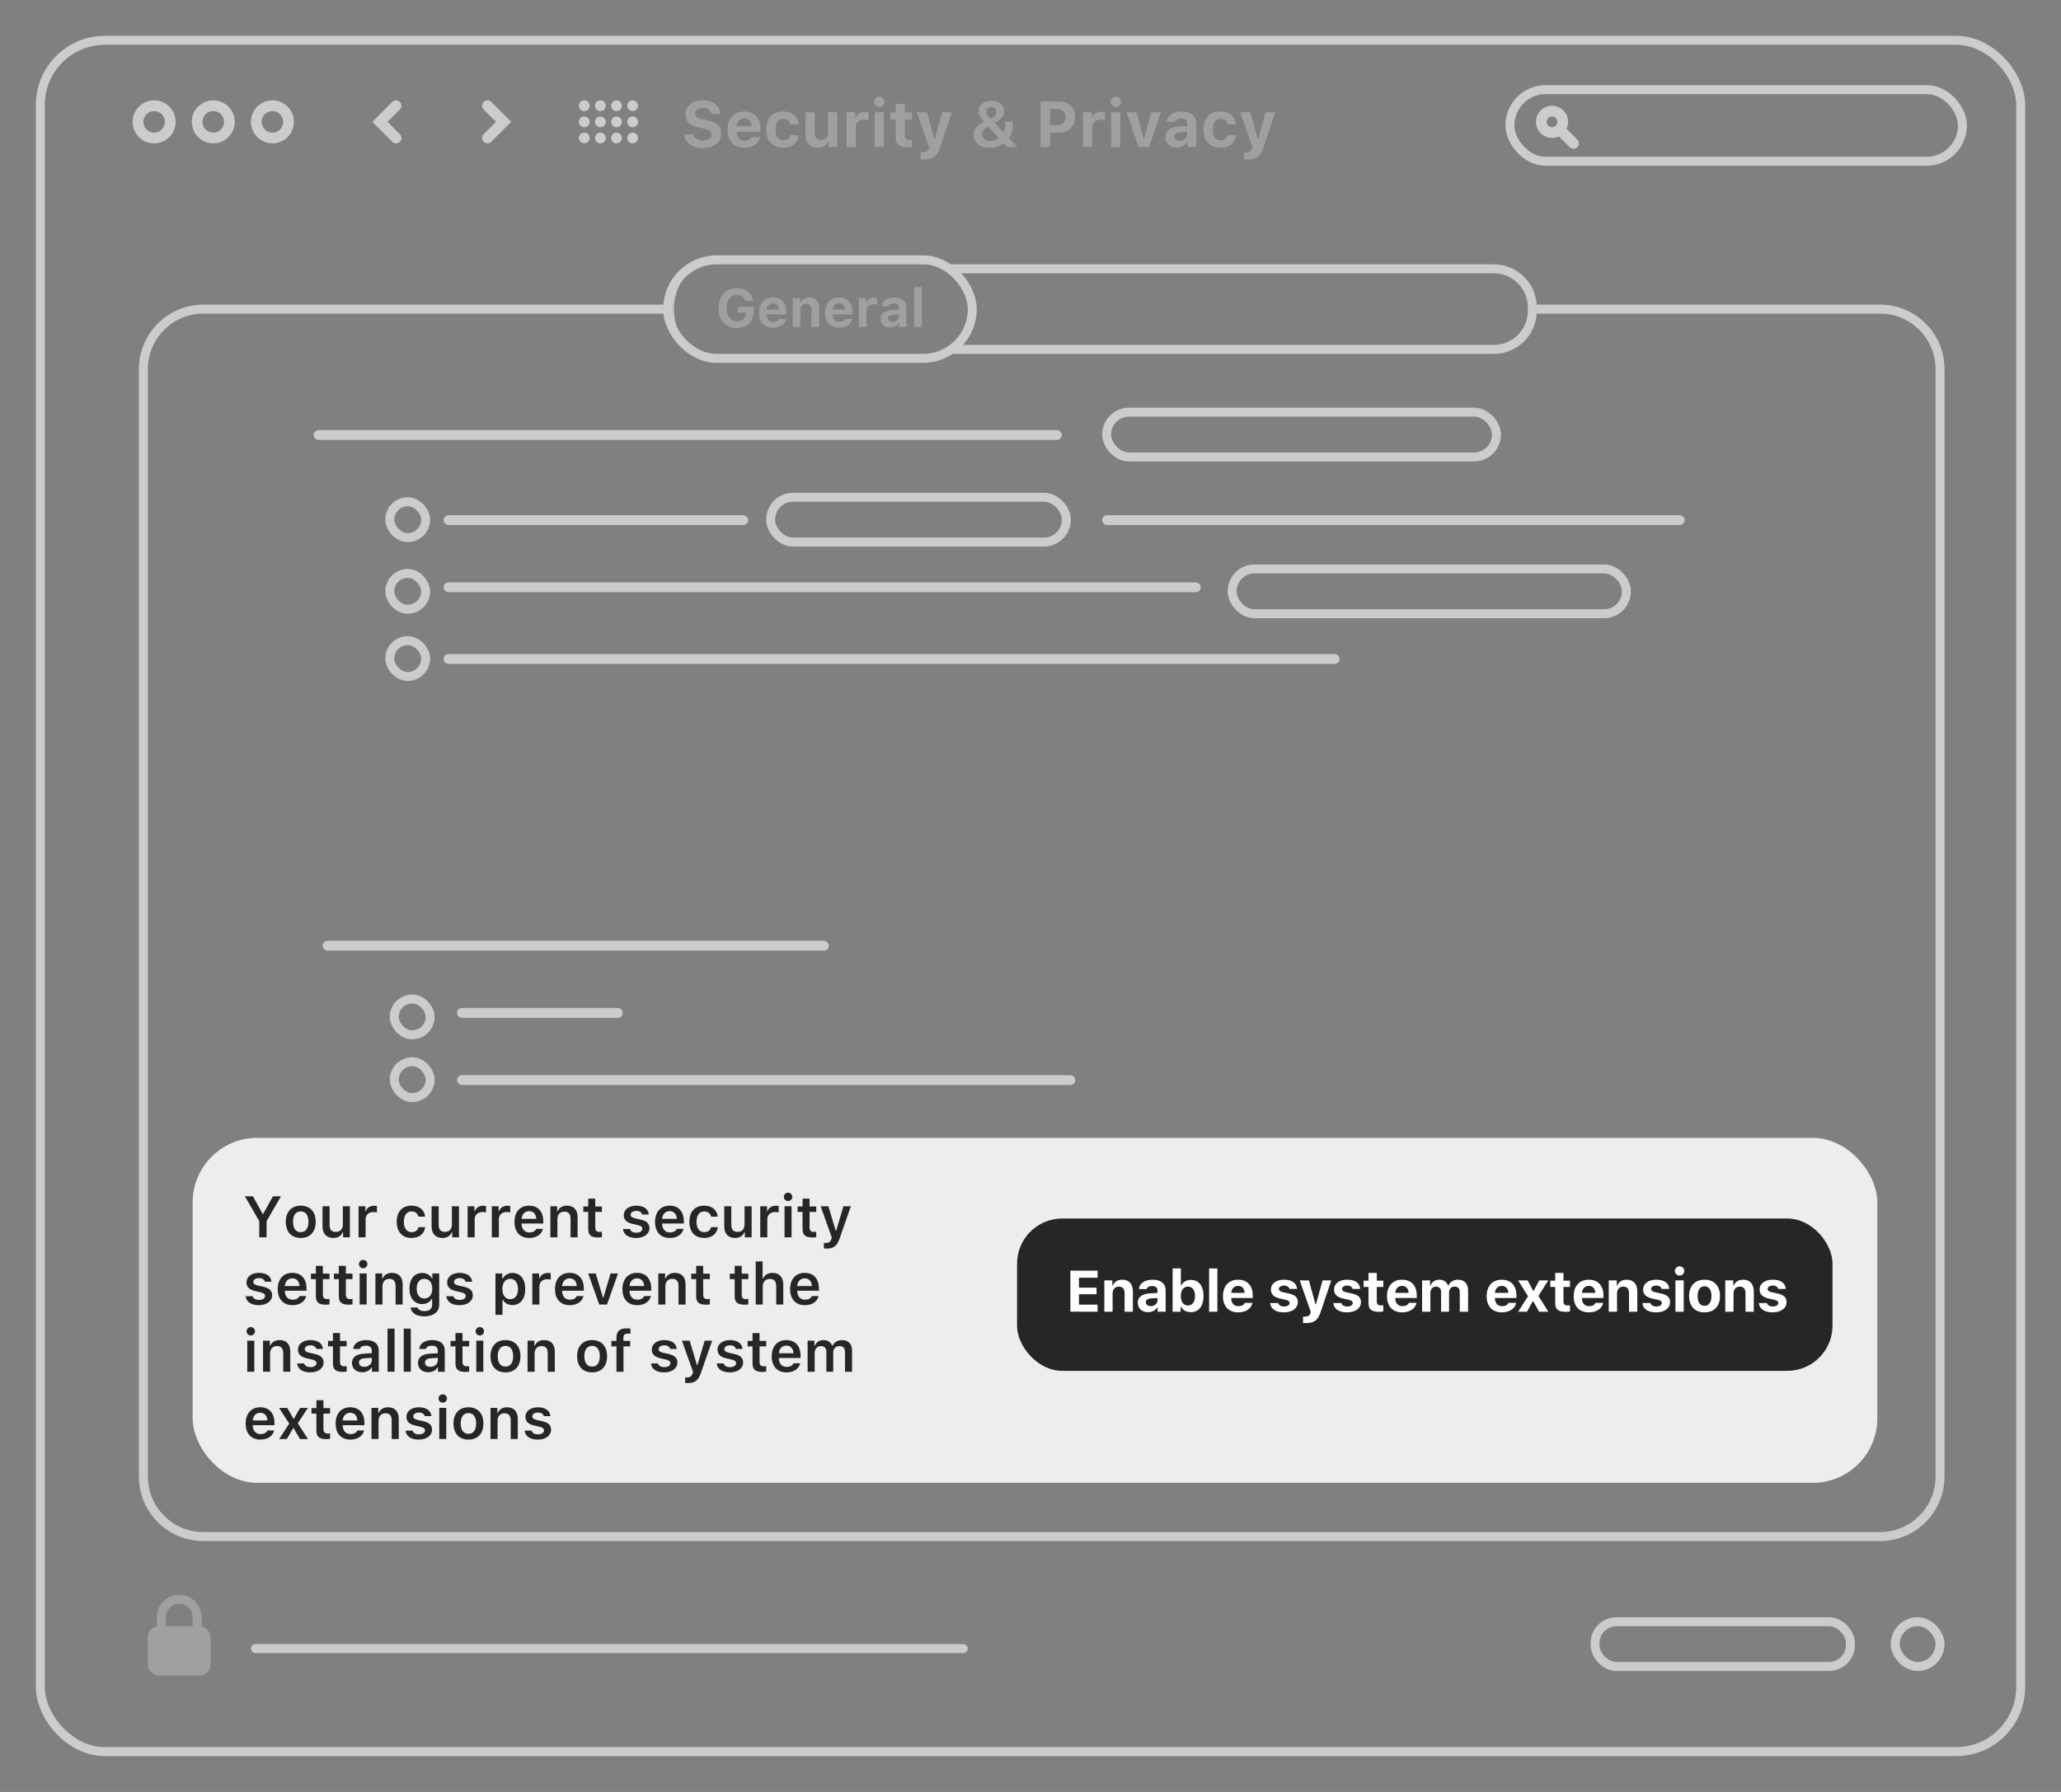 <svg height="400" viewBox="0 0 460 400" width="460" xmlns="http://www.w3.org/2000/svg"><rect x="0" y="0" width="460" height="400" fill="#808080" stroke="none"/><g fill="none" fill-rule="evenodd"><rect height="382" rx="14.4" stroke="#ccc" stroke-width="2" width="442" x="9" y="9"/><g transform="translate(30.8 57)"><path d="m388.8 11c7.953 0 14.4 6.447 14.4 14.4v247.2c0 7.953-6.447 14.4-14.4 14.4h-374.2c-7.953 0-14.4-6.447-14.4-14.4v-247.2c0-7.953 6.447-14.4 14.4-14.4h104.4v2h-104.4c-6.746 0-12.234 5.387-12.4 12.094v247.506c0 6.746 5.387 12.234 12.094 12.396l.306.004h374.2c6.746 0 12.234-5.387 12.4-12.094v-247.506c0-6.746-5.387-12.234-12.094-12.396l-.306-.004h-77.8v-2z" fill="#ccc" fill-rule="nonzero"/><g transform="translate(116.6)"><path d="m186 2c5.302 0 9.6 4.298 9.6 9.6v.8c0 5.302-4.298 9.6-9.6 9.6l-122.364-0c.852-.567 1.628-1.24 2.309-2l120.055 0c4.115 0 7.466-3.271 7.596-7.354l.004-.246v-.8c0-4.115-3.271-7.466-7.354-7.596l-.246-.004-120.056-.001c-.681-.76-1.457-1.433-2.31-2zm-180.677 2.903c-1.46 1.988-2.323 4.442-2.323 7.097 0 2.655.863 5.109 2.323 7.097-1.685-1.729-2.723-4.092-2.723-6.697v-.8c0-2.56 1.002-4.885 2.634-6.606z" fill="#ccc" fill-rule="nonzero"/><rect height="22" rx="11" stroke="#ccc" stroke-width="2" width="68" x="1.6" y="1"/><path d="m17.05 16.217c2.309 0 3.75-1.406 3.75-3.65v-1.072h-3.551v1.289h1.834l-.006.158c-.035 1.055-.838 1.764-1.998 1.764-1.395 0-2.273-1.119-2.273-2.959 0-1.805.838-2.912 2.203-2.912.984 0 1.693.504 1.957 1.389h1.758c-.246-1.752-1.717-2.895-3.715-2.895-2.461 0-4.014 1.717-4.014 4.436 0 2.76 1.541 4.453 4.055 4.453zm8.086-.082c1.582 0 2.701-.756 2.953-1.957h-1.588c-.182.439-.645.686-1.318.686-.891 0-1.453-.615-1.477-1.6v-.088h4.436v-.51c0-2.039-1.125-3.258-3.029-3.258-1.922 0-3.105 1.301-3.105 3.398 0 2.086 1.16 3.328 3.129 3.328zm1.33-4.02h-2.754c.059-.867.615-1.436 1.406-1.436.797 0 1.313.551 1.348 1.436zm4.775 3.885v-3.732c0-.873.486-1.436 1.277-1.436.809 0 1.189.475 1.189 1.383v3.785h1.705v-4.172c0-1.541-.773-2.42-2.209-2.42-.955 0-1.611.451-1.91 1.178h-.105v-1.037h-1.652v6.451zm8.637.135c1.582 0 2.701-.756 2.953-1.957h-1.588c-.182.439-.645.686-1.318.686-.891 0-1.453-.615-1.477-1.6v-.088h4.436v-.51c0-2.039-1.125-3.258-3.029-3.258-1.922 0-3.105 1.301-3.105 3.398 0 2.086 1.16 3.328 3.129 3.328zm1.33-4.02h-2.754c.059-.867.615-1.436 1.406-1.436.797 0 1.313.551 1.348 1.436zm4.775 3.885v-3.609c0-.908.639-1.465 1.57-1.465.275 0 .674.047.809.094v-1.5c-.146-.047-.434-.076-.668-.076-.82 0-1.488.486-1.658 1.131h-.105v-1.025h-1.652v6.451zm5.285.1c.838 0 1.541-.357 1.875-.955h.105v.855h1.652v-4.406c0-1.377-.967-2.186-2.678-2.186-1.623 0-2.719.744-2.83 1.928h1.57c.141-.404.551-.621 1.166-.621.703 0 1.09.322 1.09.879v.533l-1.564.094c-1.605.094-2.502.773-2.502 1.939 0 1.178.873 1.939 2.115 1.939zm.562-1.248c-.592 0-1.008-.299-1.008-.797 0-.475.357-.75 1.09-.797l1.307-.088v.48c0 .68-.598 1.201-1.389 1.201zm6.51 1.148v-8.918h-1.705v8.918z" fill="#a0a0a0" fill-rule="nonzero"/></g><g stroke="#ccc"><g fill="#a0a0a0" stroke-width="1.2"><rect height="1" rx=".5" width="165.8" x="39.8" y="39.6"/><rect height="1" rx=".5" width="66.8" x="68.8" y="58.6"/><rect height="1" rx=".5" width="167.8" x="68.8" y="73.6"/><rect height="1" rx=".5" width="198.8" x="68.8" y="89.6"/><rect height="1" rx=".5" width="111.8" x="41.8" y="153.6"/><rect height="1" rx=".5" width="35.8" x="71.8" y="168.6"/><rect height="1" rx=".5" width="136.8" x="71.8" y="183.6"/><rect height="1" rx=".5" width="128.8" x="215.8" y="58.6"/></g><g stroke-width="2"><rect height="8" rx="4" width="8" x="56.2" y="55"/><rect height="8" rx="4" width="8" x="56.2" y="71"/><rect height="8" rx="4" width="8" x="56.2" y="86"/><rect height="8" rx="4" width="8" x="57.2" y="166"/><rect height="8" rx="4" width="8" x="57.2" y="180"/><rect height="10" rx="5" width="87" x="216.2" y="35"/><rect height="10" rx="5" width="66" x="141.2" y="54"/><rect height="10" rx="5" width="88" x="244.2" y="70"/></g></g></g><g transform="translate(30.8 18.8)"><path d="m126.038 14.26c2.545 0 4.113-1.252 4.113-3.277 0-1.568-.879-2.447-2.918-2.883l-1.223-.26c-1.188-.26-1.673-.633-1.673-1.273 0-.795.703-1.308 1.765-1.308 1.027 0 1.772.541 1.87 1.371h1.997c-.063-1.793-1.645-3.038-3.881-3.038-2.341 0-3.881 1.252-3.881 3.143 0 1.54.907 2.489 2.756 2.883l1.322.288c1.245.274 1.751.661 1.751 1.329 0 .788-.78 1.343-1.884 1.343-1.195 0-2.025-.541-2.123-1.385h-2.053c.077 1.877 1.645 3.066 4.064 3.066zm9.288-.098c1.898 0 3.241-.907 3.544-2.348h-1.905c-.218.527-.773.823-1.582.823-1.069 0-1.744-.738-1.772-1.92v-.105h5.323v-.612c0-2.447-1.35-3.909-3.635-3.909-2.306 0-3.727 1.561-3.727 4.078 0 2.503 1.392 3.994 3.755 3.994zm1.596-4.823h-3.305c.07-1.041.738-1.723 1.688-1.723.956 0 1.575.661 1.617 1.723zm7.095 4.823c2.018 0 3.284-1.111 3.452-2.813h-1.913c-.155.773-.703 1.188-1.54 1.188-1.097 0-1.723-.865-1.723-2.426 0-1.54.619-2.391 1.723-2.391.872 0 1.399.492 1.54 1.238h1.913c-.169-1.73-1.399-2.869-3.452-2.869-2.426 0-3.79 1.47-3.79 4.022 0 2.58 1.371 4.05 3.79 4.05zm7.692 0c1.174 0 1.898-.506 2.264-1.406h.127v1.245h1.983v-7.741h-2.046v4.472c0 1.062-.548 1.716-1.568 1.716-.942 0-1.427-.555-1.427-1.652v-4.535h-2.046v5.041c0 1.8 1.041 2.862 2.714 2.862zm8.473-.162v-4.331c0-1.09.766-1.758 1.884-1.758.33 0 .809.056.97.113v-1.8c-.176-.056-.52-.091-.802-.091-.984 0-1.786.584-1.99 1.357h-.127v-1.23h-1.983v7.741zm5.259-8.93c.633 0 1.153-.506 1.153-1.139 0-.64-.52-1.146-1.153-1.146-.633 0-1.16.506-1.16 1.146 0 .633.527 1.139 1.16 1.139zm1.02 8.93v-7.741h-2.046v7.741zm5.28.028c.394 0 .773-.042 1.027-.091v-1.512c-.197.021-.338.035-.605.035-.696 0-1.005-.323-1.005-1.02v-3.558h1.61v-1.554h-1.61v-1.92h-2.046v1.92h-1.209v1.554h1.209v4.029c0 1.505.745 2.116 2.63 2.116zm3.691 2.784c1.934 0 2.883-.689 3.544-2.665l2.672-7.889h-2.166l-1.631 5.906h-.127l-1.631-5.906h-2.257l2.721 7.784-.07.295c-.169.626-.605.879-1.371.879-.084 0-.394-.007-.464-.021v1.596c.084.014.703.021.78.021zm14.625-2.623c1.245 0 2.405-.38 3.157-1.027l.78.837h2.299l-1.884-1.976c.548-.752.865-1.828.865-3.08v-.591h-1.723v.471c0 .879-.12 1.484-.359 1.927l-1.948-2.088c1.42-.766 2.067-1.603 2.067-2.651 0-1.371-1.174-2.327-2.834-2.327-1.666 0-2.89 1.005-2.89 2.37 0 .738.33 1.371 1.259 2.327-.056.028-.408.225-.45.246-1.308.71-1.891 1.547-1.891 2.714 0 1.73 1.392 2.848 3.551 2.848zm.239-6.49c-.696-.668-.942-1.069-.942-1.54 0-.647.471-1.104 1.132-1.104.661 0 1.118.45 1.118 1.104 0 .605-.38 1.062-1.308 1.54zm-.028 4.999c-1.097 0-1.842-.612-1.842-1.526 0-.633.352-1.146 1.09-1.561.077-.042.218-.113.295-.141l2.327 2.517c-.401.436-1.132.71-1.87.71zm13.275 1.301v-3.199h2.004c2.138 0 3.621-1.392 3.621-3.459 0-2.095-1.427-3.488-3.516-3.488h-4.233v10.146zm1.54-4.866h-1.54v-3.593h1.547c1.223 0 1.92.626 1.92 1.807 0 1.153-.71 1.786-1.927 1.786zm7.882 4.866v-4.331c0-1.09.766-1.758 1.884-1.758.33 0 .809.056.97.113v-1.8c-.176-.056-.52-.091-.802-.091-.984 0-1.786.584-1.99 1.357h-.127v-1.23h-1.983v7.741zm5.259-8.93c.633 0 1.153-.506 1.153-1.139 0-.64-.52-1.146-1.153-1.146-.633 0-1.16.506-1.16 1.146 0 .633.527 1.139 1.16 1.139zm1.02 8.93v-7.741h-2.046v7.741zm6.398 0 2.679-7.741h-2.159l-1.589 5.822h-.127l-1.603-5.822h-2.201l2.693 7.741zm6.188.12c1.005 0 1.849-.429 2.25-1.146h.127v1.027h1.983v-5.288c0-1.652-1.16-2.623-3.213-2.623-1.948 0-3.263.893-3.396 2.313h1.884c.169-.485.661-.745 1.399-.745.844 0 1.308.387 1.308 1.055v.64l-1.877.113c-1.927.113-3.002.928-3.002 2.327 0 1.413 1.048 2.327 2.538 2.327zm.675-1.498c-.71 0-1.209-.359-1.209-.956 0-.57.429-.9 1.308-.956l1.568-.105v.577c0 .816-.717 1.441-1.666 1.441zm9.105 1.54c2.018 0 3.284-1.111 3.452-2.813h-1.913c-.155.773-.703 1.188-1.54 1.188-1.097 0-1.723-.865-1.723-2.426 0-1.54.619-2.391 1.723-2.391.872 0 1.399.492 1.54 1.238h1.913c-.169-1.73-1.399-2.869-3.452-2.869-2.426 0-3.79 1.47-3.79 4.022 0 2.58 1.371 4.05 3.79 4.05zm6.012 2.651c1.934 0 2.883-.689 3.544-2.665l2.672-7.889h-2.166l-1.631 5.906h-.127l-1.631-5.906h-2.257l2.721 7.784-.07.295c-.169.626-.605.879-1.371.879-.084 0-.394-.007-.464-.021v1.596c.084.014.703.021.78.021z" fill="#a0a0a0" fill-rule="nonzero"/><g stroke="#ccc"><g stroke-width="2.4"><circle cx="3.6" cy="8.4" r="3.6"/><circle cx="16.8" cy="8.4" r="3.6"/><circle cx="30" cy="8.4" r="3.6"/></g><rect height="16" rx="8" stroke-width="2" width="101" x="306.2" y="1.2"/><g stroke-width="2.4"><path d="m317.4 10.2 3 3" stroke-linecap="round"/><circle cx="315.6" cy="8.4" r="2.4"/></g></g><path d="m106.8 3.6c.663 0 1.2.537 1.2 1.2s-.537 1.2-1.2 1.2c-.663 0-1.2-.537-1.2-1.2s.537-1.2 1.2-1.2zm0 3.6c.663 0 1.2.537 1.2 1.2 0 .663-.537 1.2-1.2 1.2-.663 0-1.2-.537-1.2-1.2 0-.663.537-1.2 1.2-1.2zm0 3.6c.663 0 1.2.537 1.2 1.2s-.537 1.2-1.2 1.2c-.663 0-1.2-.537-1.2-1.2s.537-1.2 1.2-1.2zm-7.2 0c.663 0 1.2.537 1.2 1.2s-.537 1.2-1.2 1.2c-.663 0-1.2-.537-1.2-1.2s.537-1.2 1.2-1.2zm3.6 0c.663 0 1.2.537 1.2 1.2s-.537 1.2-1.2 1.2-1.2-.537-1.2-1.2.537-1.2 1.2-1.2zm7.2 0c.663 0 1.2.537 1.2 1.2s-.537 1.2-1.2 1.2c-.663 0-1.2-.537-1.2-1.2s.537-1.2 1.2-1.2zm-10.8-3.6c.663 0 1.2.537 1.2 1.2 0 .663-.537 1.2-1.2 1.2-.663 0-1.2-.537-1.2-1.2 0-.663.537-1.2 1.2-1.2zm3.6 0c.663 0 1.2.537 1.2 1.2 0 .663-.537 1.2-1.2 1.2s-1.2-.537-1.2-1.2c0-.663.537-1.2 1.2-1.2zm7.2 0c.663 0 1.2.537 1.2 1.2 0 .663-.537 1.2-1.2 1.2-.663 0-1.2-.537-1.2-1.2 0-.663.537-1.2 1.2-1.2zm-10.8-3.6c.663 0 1.2.537 1.2 1.2s-.537 1.2-1.2 1.2c-.663 0-1.2-.537-1.2-1.2s.537-1.2 1.2-1.2zm3.6 0c.663 0 1.2.537 1.2 1.2s-.537 1.2-1.2 1.2-1.2-.537-1.2-1.2.537-1.2 1.2-1.2zm7.2 0c.663 0 1.2.537 1.2 1.2s-.537 1.2-1.2 1.2c-.663 0-1.2-.537-1.2-1.2s.537-1.2 1.2-1.2z" fill="#ccc"/><g stroke="#ccc" stroke-linecap="round" stroke-width="2.4"><path d="m57.6 4.8-3.6 3.6 3.6 3.6"/><path d="m81.6 4.8-3.6 3.6 3.6 3.6" transform="matrix(-1 0 0 1 159.6 0)"/></g></g><rect fill="#ccc" height="2" rx="1" width="160" x="56" y="367"/><g transform="translate(32.2 356.2)"><rect fill="#a0a0a0" height="11" rx="2.4" width="14" x=".8" y="6.8"/><path d="m3.8 9.8v-5c0-2.209 1.791-4 4-4s4 1.791 4 4v3.2" stroke="#a0a0a0" stroke-width="2"/></g><rect height="10" rx="4.8" stroke="#ccc" stroke-width="2" width="57" x="356" y="362"/><rect height="10" rx="5" stroke="#ccc" stroke-width="2" width="10" x="423" y="362"/><rect fill="#ededed" height="77" rx="14.4" width="376" x="43" y="254"/><rect fill="#262626" height="34" rx="10.08" width="182" x="227" y="272"/><g fill-rule="nonzero" transform="translate(42.8 254)"><path d="m202.17 38.8v-1.581h-4.151v-2.317h3.917v-1.473h-3.917v-2.209h4.151v-1.581h-6.068v9.16zm3.357 0v-4.043c0-.946.527-1.555 1.384-1.555.876 0 1.289.514 1.289 1.498v4.101h1.847v-4.52c0-1.669-.838-2.622-2.393-2.622-1.035 0-1.746.489-2.069 1.276h-.114v-1.124h-1.79v6.989zm7.902.108c.908 0 1.669-.387 2.031-1.035h.114v.927h1.79v-4.773c0-1.492-1.047-2.368-2.901-2.368-1.758 0-2.945.806-3.066 2.088h1.701c.152-.438.597-.673 1.263-.673.762 0 1.181.349 1.181.952v.578l-1.695.102c-1.739.102-2.71.838-2.71 2.101 0 1.276.946 2.101 2.292 2.101zm.609-1.352c-.641 0-1.092-.324-1.092-.863 0-.514.387-.812 1.181-.863l1.416-.095v.521c0 .736-.647 1.301-1.504 1.301zm8.943 1.352c1.758 0 2.837-1.365 2.837-3.605 0-2.253-1.066-3.605-2.837-3.605-.958 0-1.746.463-2.101 1.231h-.114v-3.79h-1.847v9.661h1.79v-1.098h.114c.375.762 1.168 1.206 2.158 1.206zm-.641-1.492c-.978 0-1.587-.806-1.593-2.107.006-1.301.622-2.114 1.593-2.114.978 0 1.581.806 1.581 2.107 0 1.314-.597 2.114-1.581 2.114zm6.569 1.384v-9.661h-1.847v9.661zm4.639.146c1.714 0 2.926-.819 3.199-2.12h-1.72c-.197.476-.698.743-1.428.743-.965 0-1.574-.667-1.6-1.733v-.095h4.805v-.552c0-2.209-1.219-3.529-3.282-3.529-2.082 0-3.364 1.409-3.364 3.682 0 2.26 1.257 3.605 3.39 3.605zm1.441-4.354h-2.983c.063-.939.667-1.555 1.523-1.555.863 0 1.422.597 1.46 1.555zm8.789 4.354c1.834 0 3.085-.901 3.085-2.285 0-1.041-.609-1.612-1.968-1.911l-1.314-.286c-.647-.146-.946-.368-.946-.724 0-.457.489-.768 1.149-.768.686 0 1.111.286 1.206.749h1.708c-.102-1.32-1.149-2.063-2.926-2.063-1.746 0-2.914.882-2.914 2.19 0 1.073.66 1.714 2.019 2.012l1.27.286c.616.14.882.355.882.711 0 .463-.495.781-1.212.781-.736 0-1.187-.286-1.327-.768h-1.803c.127 1.32 1.244 2.076 3.091 2.076zm4.956 2.393c1.746 0 2.603-.622 3.199-2.406l2.412-7.122h-1.955l-1.473 5.332h-.114l-1.473-5.332h-2.038l2.457 7.027-.063.267c-.152.565-.546.793-1.238.793-.076 0-.355-.006-.419-.019v1.441c.076.013.635.019.705.019zm9.139-2.393c1.834 0 3.085-.901 3.085-2.285 0-1.041-.609-1.612-1.968-1.911l-1.314-.286c-.647-.146-.946-.368-.946-.724 0-.457.489-.768 1.149-.768.686 0 1.111.286 1.206.749h1.708c-.102-1.32-1.149-2.063-2.926-2.063-1.746 0-2.914.882-2.914 2.19 0 1.073.66 1.714 2.019 2.012l1.27.286c.616.14.882.355.882.711 0 .463-.495.781-1.212.781-.736 0-1.187-.286-1.327-.768h-1.803c.127 1.32 1.244 2.076 3.091 2.076zm7.146-.121c.355 0 .698-.038.927-.083v-1.365c-.178.019-.305.032-.546.032-.628 0-.908-.292-.908-.92v-3.212h1.454v-1.403h-1.454v-1.733h-1.847v1.733h-1.092v1.403h1.092v3.637c0 1.358.673 1.911 2.374 1.911zm5.14.121c1.714 0 2.926-.819 3.199-2.12h-1.72c-.197.476-.698.743-1.428.743-.965 0-1.574-.667-1.6-1.733v-.095h4.805v-.552c0-2.209-1.219-3.529-3.282-3.529-2.082 0-3.364 1.409-3.364 3.682 0 2.26 1.257 3.605 3.39 3.605zm1.441-4.354h-2.983c.063-.939.667-1.555 1.523-1.555.863 0 1.422.597 1.46 1.555zm4.848 4.208v-4.215c0-.8.514-1.384 1.238-1.384.724 0 1.155.432 1.155 1.181v4.418h1.777v-4.297c0-.755.482-1.301 1.231-1.301.781 0 1.168.419 1.168 1.263v4.335h1.847v-4.799c0-1.441-.87-2.342-2.266-2.342-.978 0-1.784.514-2.107 1.289h-.114c-.279-.8-.952-1.289-1.936-1.289-.92 0-1.65.489-1.936 1.289h-.114v-1.136h-1.79v6.989zm15.955.146c1.714 0 2.926-.819 3.199-2.12h-1.72c-.197.476-.698.743-1.428.743-.965 0-1.574-.667-1.6-1.733v-.095h4.805v-.552c0-2.209-1.219-3.529-3.282-3.529-2.082 0-3.364 1.409-3.364 3.682 0 2.26 1.257 3.605 3.39 3.605zm1.441-4.354h-2.983c.063-.939.667-1.555 1.523-1.555.863 0 1.422.597 1.46 1.555zm4.163 4.215 1.301-2.311h.114l1.308 2.311h2.05l-2.215-3.529 2.203-3.459h-2.019l-1.238 2.323h-.114l-1.238-2.323h-2.126l2.209 3.536-2.19 3.453zm8.676.019c.355 0 .698-.038.927-.083v-1.365c-.178.019-.305.032-.546.032-.628 0-.908-.292-.908-.92v-3.212h1.454v-1.403h-1.454v-1.733h-1.847v1.733h-1.092v1.403h1.092v3.637c0 1.358.673 1.911 2.374 1.911zm5.14.121c1.714 0 2.926-.819 3.199-2.12h-1.72c-.197.476-.698.743-1.428.743-.965 0-1.574-.667-1.6-1.733v-.095h4.805v-.552c0-2.209-1.219-3.529-3.282-3.529-2.082 0-3.364 1.409-3.364 3.682 0 2.26 1.257 3.605 3.39 3.605zm1.441-4.354h-2.983c.063-.939.667-1.555 1.523-1.555.863 0 1.422.597 1.46 1.555zm4.848 4.208v-4.043c0-.946.527-1.555 1.384-1.555.876 0 1.289.514 1.289 1.498v4.101h1.847v-4.52c0-1.669-.838-2.622-2.393-2.622-1.035 0-1.746.489-2.069 1.276h-.114v-1.124h-1.79v6.989zm8.746.146c1.834 0 3.085-.901 3.085-2.285 0-1.041-.609-1.612-1.968-1.911l-1.314-.286c-.647-.146-.946-.368-.946-.724 0-.457.489-.768 1.149-.768.686 0 1.111.286 1.206.749h1.708c-.102-1.32-1.149-2.063-2.926-2.063-1.746 0-2.914.882-2.914 2.19 0 1.073.66 1.714 2.019 2.012l1.27.286c.616.14.882.355.882.711 0 .463-.495.781-1.212.781-.736 0-1.187-.286-1.327-.768h-1.803c.127 1.32 1.244 2.076 3.091 2.076zm5.217-8.208c.571 0 1.041-.457 1.041-1.028 0-.578-.47-1.035-1.041-1.035s-1.047.457-1.047 1.035c0 .571.476 1.028 1.047 1.028zm.92 8.062v-6.989h-1.847v6.989zm4.645.146c2.152 0 3.447-1.358 3.447-3.644 0-2.266-1.314-3.644-3.447-3.644-2.133 0-3.447 1.384-3.447 3.644 0 2.279 1.295 3.644 3.447 3.644zm0-1.46c-.99 0-1.549-.8-1.549-2.184 0-1.371.565-2.177 1.549-2.177.978 0 1.549.806 1.549 2.177 0 1.384-.565 2.184-1.549 2.184zm6.473 1.314v-4.043c0-.946.527-1.555 1.384-1.555.876 0 1.289.514 1.289 1.498v4.101h1.847v-4.52c0-1.669-.838-2.622-2.393-2.622-1.035 0-1.746.489-2.069 1.276h-.114v-1.124h-1.79v6.989zm8.746.146c1.834 0 3.085-.901 3.085-2.285 0-1.041-.609-1.612-1.968-1.911l-1.314-.286c-.647-.146-.946-.368-.946-.724 0-.457.489-.768 1.149-.768.686 0 1.111.286 1.206.749h1.708c-.102-1.32-1.149-2.063-2.926-2.063-1.746 0-2.914.882-2.914 2.19 0 1.073.66 1.714 2.019 2.012l1.27.286c.616.14.882.355.882.711 0 .463-.495.781-1.212.781-.736 0-1.187-.286-1.327-.768h-1.803c.127 1.32 1.244 2.076 3.091 2.076z" fill="#fff"/><path d="m16.7 22.2v-3.612l3.212-5.548h-1.796l-2.177 3.929h-.108l-2.184-3.929h-1.796l3.212 5.548v3.612zm7.624.14c2.076 0 3.339-1.358 3.339-3.612 0-2.241-1.27-3.599-3.339-3.599-2.063 0-3.339 1.365-3.339 3.599 0 2.253 1.257 3.612 3.339 3.612zm0-1.289c-1.098 0-1.727-.851-1.727-2.317s.628-2.317 1.727-2.317c1.092 0 1.72.851 1.72 2.317s-.622 2.317-1.72 2.317zm7.268 1.289c1.06 0 1.739-.451 2.076-1.244h.108v1.104h1.517v-6.938h-1.574v4.043c0 1.047-.559 1.682-1.581 1.682-.939 0-1.377-.521-1.377-1.6v-4.126h-1.574v4.507c0 1.625.889 2.571 2.406 2.571zm7.205-.14v-4.031c0-.978.711-1.612 1.733-1.612.267 0 .686.044.806.089v-1.435c-.146-.038-.425-.063-.654-.063-.895 0-1.644.508-1.834 1.193h-.108v-1.079h-1.517v6.938zm10.271.14c1.758 0 2.85-.978 3.021-2.412h-1.498c-.165.73-.711 1.117-1.53 1.117-1.073 0-1.72-.857-1.72-2.33 0-1.447.641-2.298 1.72-2.298.863 0 1.384.489 1.53 1.162h1.498c-.165-1.435-1.244-2.45-3.028-2.45-2.088 0-3.313 1.339-3.313 3.586 0 2.272 1.231 3.625 3.32 3.625zm6.868 0c1.06 0 1.739-.451 2.076-1.244h.108v1.104h1.517v-6.938h-1.574v4.043c0 1.047-.559 1.682-1.581 1.682-.939 0-1.377-.521-1.377-1.6v-4.126h-1.574v4.507c0 1.625.889 2.571 2.406 2.571zm7.205-.14v-4.031c0-.978.711-1.612 1.733-1.612.267 0 .686.044.806.089v-1.435c-.146-.038-.425-.063-.654-.063-.895 0-1.644.508-1.834 1.193h-.108v-1.079h-1.517v6.938zm5.402 0v-4.031c0-.978.711-1.612 1.733-1.612.267 0 .686.044.806.089v-1.435c-.146-.038-.425-.063-.654-.063-.895 0-1.644.508-1.834 1.193h-.108v-1.079h-1.517v6.938zm6.76.14c1.638 0 2.799-.787 3.085-2.038h-1.492c-.229.521-.768.812-1.549.812-1.035 0-1.701-.736-1.739-1.911v-.083h4.85v-.501c0-2.177-1.187-3.491-3.167-3.491-2.012 0-3.263 1.403-3.263 3.631 0 2.222 1.231 3.58 3.275 3.58zm1.581-4.266h-3.269c.07-1.041.73-1.72 1.669-1.72.946 0 1.568.667 1.6 1.72zm4.729 4.126v-4.043c0-1.041.59-1.695 1.53-1.695.958 0 1.403.54 1.403 1.619v4.12h1.574v-4.488c0-1.65-.844-2.583-2.393-2.583-1.035 0-1.733.47-2.063 1.244h-.108v-1.111h-1.517v6.938zm9.103.032c.305 0 .597-.025.825-.07v-1.206c-.19.019-.311.032-.533.032-.66 0-.952-.311-.952-1.003v-3.453h1.485v-1.225h-1.485v-1.746h-1.568v1.746h-1.098v1.225h1.098v3.828c0 1.339.635 1.873 2.228 1.873zm8.474.108c1.733 0 2.958-.882 2.958-2.209 0-1.022-.616-1.587-1.942-1.892l-1.225-.273c-.698-.165-1.028-.413-1.028-.806 0-.514.54-.863 1.257-.863.736 0 1.2.317 1.314.806h1.479c-.114-1.25-1.149-1.974-2.799-1.974-1.638 0-2.78.87-2.78 2.114 0 1.041.628 1.65 1.961 1.955l1.231.286c.66.152.958.406.958.8 0 .527-.552.889-1.346.889-.787 0-1.276-.317-1.428-.832h-1.555c.121 1.25 1.212 2 2.945 2zm7.484 0c1.638 0 2.799-.787 3.085-2.038h-1.492c-.229.521-.768.812-1.549.812-1.035 0-1.701-.736-1.739-1.911v-.083h4.85v-.501c0-2.177-1.187-3.491-3.167-3.491-2.012 0-3.263 1.403-3.263 3.631 0 2.222 1.231 3.58 3.275 3.58zm1.581-4.266h-3.269c.07-1.041.73-1.72 1.669-1.72.946 0 1.568.667 1.6 1.72zm6.132 4.266c1.758 0 2.85-.978 3.021-2.412h-1.498c-.165.73-.711 1.117-1.53 1.117-1.073 0-1.72-.857-1.72-2.33 0-1.447.641-2.298 1.72-2.298.863 0 1.384.489 1.53 1.162h1.498c-.165-1.435-1.244-2.45-3.028-2.45-2.088 0-3.313 1.339-3.313 3.586 0 2.272 1.231 3.625 3.32 3.625zm6.868 0c1.06 0 1.739-.451 2.076-1.244h.108v1.104h1.517v-6.938h-1.574v4.043c0 1.047-.559 1.682-1.581 1.682-.939 0-1.377-.521-1.377-1.6v-4.126h-1.574v4.507c0 1.625.889 2.571 2.406 2.571zm7.205-.14v-4.031c0-.978.711-1.612 1.733-1.612.267 0 .686.044.806.089v-1.435c-.146-.038-.425-.063-.654-.063-.895 0-1.644.508-1.834 1.193h-.108v-1.079h-1.517v6.938zm4.627-8.1c.521 0 .946-.413.946-.933 0-.514-.425-.933-.946-.933-.514 0-.939.419-.939.933 0 .521.425.933.939.933zm.787 8.1v-6.938h-1.568v6.938zm4.678.032c.305 0 .597-.025.825-.07v-1.206c-.19.019-.311.032-.533.032-.66 0-.952-.311-.952-1.003v-3.453h1.485v-1.225h-1.485v-1.746h-1.568v1.746h-1.098v1.225h1.098v3.828c0 1.339.635 1.873 2.228 1.873zm3.161 2.482c1.555 0 2.298-.565 2.888-2.272l2.507-7.179h-1.663l-1.619 5.446h-.108l-1.625-5.446h-1.727l2.482 6.963-.083.324c-.203.654-.578.908-1.244.908-.108 0-.343-.006-.432-.019v1.25c.102.019.527.025.622.025zm-126.737 12.626c1.733 0 2.958-.882 2.958-2.209 0-1.022-.616-1.587-1.942-1.892l-1.225-.273c-.698-.165-1.028-.413-1.028-.806 0-.514.54-.863 1.257-.863.736 0 1.2.317 1.314.806h1.479c-.114-1.25-1.149-1.974-2.799-1.974-1.638 0-2.78.87-2.78 2.114 0 1.041.628 1.65 1.961 1.955l1.231.286c.66.152.958.406.958.8 0 .527-.552.889-1.346.889-.787 0-1.276-.317-1.428-.832h-1.555c.121 1.25 1.212 2 2.945 2zm7.484 0c1.638 0 2.799-.787 3.085-2.038h-1.492c-.229.521-.768.812-1.549.812-1.035 0-1.701-.736-1.739-1.911v-.083h4.85v-.501c0-2.177-1.187-3.491-3.167-3.491-2.012 0-3.263 1.403-3.263 3.631 0 2.222 1.231 3.58 3.275 3.58zm1.581-4.266h-3.269c.07-1.041.73-1.72 1.669-1.72.946 0 1.568.667 1.6 1.72zm5.884 4.158c.305 0 .597-.025.825-.07v-1.206c-.19.019-.311.032-.533.032-.66 0-.952-.311-.952-1.003v-3.453h1.485v-1.225h-1.485v-1.746h-1.568v1.746h-1.098v1.225h1.098v3.828c0 1.339.635 1.873 2.228 1.873zm5.129 0c.305 0 .597-.025.825-.07v-1.206c-.19.019-.311.032-.533.032-.66 0-.952-.311-.952-1.003v-3.453h1.485v-1.225h-1.485v-1.746h-1.568v1.746h-1.098v1.225h1.098v3.828c0 1.339.635 1.873 2.228 1.873zm3.199-8.131c.521 0 .946-.413.946-.933 0-.514-.425-.933-.946-.933-.514 0-.939.419-.939.933 0 .521.425.933.939.933zm.787 8.1v-6.938h-1.568v6.938zm3.523 0v-4.043c0-1.041.59-1.695 1.53-1.695.958 0 1.403.54 1.403 1.619v4.12h1.574v-4.488c0-1.65-.844-2.583-2.393-2.583-1.035 0-1.733.47-2.063 1.244h-.108v-1.111h-1.517v6.938zm9.356 2.641c2.025 0 3.307-1.009 3.307-2.603v-6.976h-1.517v1.111h-.108c-.381-.755-1.206-1.225-2.152-1.225-1.771 0-2.869 1.384-2.869 3.51 0 2.082 1.092 3.44 2.844 3.44.965 0 1.72-.406 2.12-1.155h.108v1.32c0 .882-.628 1.403-1.708 1.403-.863 0-1.422-.311-1.523-.8h-1.581c.127 1.193 1.295 1.974 3.079 1.974zm0-3.993c-1.098 0-1.72-.851-1.72-2.196 0-1.339.622-2.19 1.72-2.19 1.092 0 1.758.851 1.758 2.196 0 1.339-.66 2.19-1.758 2.19zm7.846 1.492c1.733 0 2.958-.882 2.958-2.209 0-1.022-.616-1.587-1.942-1.892l-1.225-.273c-.698-.165-1.028-.413-1.028-.806 0-.514.54-.863 1.257-.863.736 0 1.2.317 1.314.806h1.479c-.114-1.25-1.149-1.974-2.799-1.974-1.638 0-2.78.87-2.78 2.114 0 1.041.628 1.65 1.961 1.955l1.231.286c.66.152.958.406.958.8 0 .527-.552.889-1.346.889-.787 0-1.276-.317-1.428-.832h-1.555c.121 1.25 1.212 2 2.945 2zm9.591 2.165v-3.358h.108c.355.736 1.124 1.168 2.12 1.168 1.752 0 2.844-1.377 2.844-3.58 0-2.222-1.104-3.586-2.863-3.586-.952 0-1.758.476-2.158 1.263h-.108v-1.149h-1.517v9.242zm1.714-3.498c-1.073 0-1.739-.87-1.746-2.272.006-1.403.679-2.272 1.752-2.272 1.079 0 1.733.851 1.733 2.272s-.647 2.272-1.739 2.272zm6.513 1.193v-4.031c0-.978.711-1.612 1.733-1.612.267 0 .686.044.806.089v-1.435c-.146-.038-.425-.063-.654-.063-.895 0-1.644.508-1.834 1.193h-.108v-1.079h-1.517v6.938zm6.76.14c1.638 0 2.799-.787 3.085-2.038h-1.492c-.229.521-.768.812-1.549.812-1.035 0-1.701-.736-1.739-1.911v-.083h4.85v-.501c0-2.177-1.187-3.491-3.167-3.491-2.012 0-3.263 1.403-3.263 3.631 0 2.222 1.231 3.58 3.275 3.58zm1.581-4.266h-3.269c.07-1.041.73-1.72 1.669-1.72.946 0 1.568.667 1.6 1.72zm6.754 4.126 2.457-6.938h-1.663l-1.593 5.396h-.108l-1.606-5.396h-1.688l2.469 6.938zm6.716.14c1.638 0 2.799-.787 3.085-2.038h-1.492c-.229.521-.768.812-1.549.812-1.035 0-1.701-.736-1.739-1.911v-.083h4.85v-.501c0-2.177-1.187-3.491-3.167-3.491-2.012 0-3.263 1.403-3.263 3.631 0 2.222 1.231 3.58 3.275 3.58zm1.581-4.266h-3.269c.07-1.041.73-1.72 1.669-1.72.946 0 1.568.667 1.6 1.72zm4.729 4.126v-4.043c0-1.041.59-1.695 1.53-1.695.958 0 1.403.54 1.403 1.619v4.12h1.574v-4.488c0-1.65-.844-2.583-2.393-2.583-1.035 0-1.733.47-2.063 1.244h-.108v-1.111h-1.517v6.938zm9.103.032c.305 0 .597-.025.825-.07v-1.206c-.19.019-.311.032-.533.032-.66 0-.952-.311-.952-1.003v-3.453h1.485v-1.225h-1.485v-1.746h-1.568v1.746h-1.098v1.225h1.098v3.828c0 1.339.635 1.873 2.228 1.873zm8.595 0c.305 0 .597-.025.825-.07v-1.206c-.19.019-.311.032-.533.032-.66 0-.952-.311-.952-1.003v-3.453h1.485v-1.225h-1.485v-1.746h-1.568v1.746h-1.098v1.225h1.098v3.828c0 1.339.635 1.873 2.228 1.873zm4.037-.032v-4.031c0-1.016.578-1.695 1.612-1.695.914 0 1.396.546 1.396 1.619v4.107h1.574v-4.475c0-1.65-.901-2.59-2.387-2.59-1.035 0-1.777.47-2.107 1.25h-.114v-3.809h-1.549v9.623zm9.382.14c1.638 0 2.799-.787 3.085-2.038h-1.492c-.229.521-.768.812-1.549.812-1.035 0-1.701-.736-1.739-1.911v-.083h4.85v-.501c0-2.177-1.187-3.491-3.167-3.491-2.012 0-3.263 1.403-3.263 3.631 0 2.222 1.231 3.58 3.275 3.58zm1.581-4.266h-3.269c.07-1.041.73-1.72 1.669-1.72.946 0 1.568.667 1.6 1.72zm-125.233 11.026c.521 0 .946-.413.946-.933 0-.514-.425-.933-.946-.933-.514 0-.939.419-.939.933 0 .521.425.933.939.933zm.787 8.1v-6.938h-1.568v6.938zm3.523 0v-4.043c0-1.041.59-1.695 1.53-1.695.958 0 1.403.54 1.403 1.619v4.12h1.574v-4.488c0-1.65-.844-2.583-2.393-2.583-1.035 0-1.733.47-2.063 1.244h-.108v-1.111h-1.517v6.938zm8.982.14c1.733 0 2.958-.882 2.958-2.209 0-1.022-.616-1.587-1.942-1.892l-1.225-.273c-.698-.165-1.028-.413-1.028-.806 0-.514.54-.863 1.257-.863.736 0 1.2.317 1.314.806h1.479c-.114-1.25-1.149-1.974-2.799-1.974-1.638 0-2.78.87-2.78 2.114 0 1.041.628 1.65 1.961 1.955l1.231.286c.66.152.958.406.958.8 0 .527-.552.889-1.346.889-.787 0-1.276-.317-1.428-.832h-1.555c.121 1.25 1.212 2 2.945 2zm7.281-.108c.305 0 .597-.025.825-.07v-1.206c-.19.019-.311.032-.533.032-.66 0-.952-.311-.952-1.003v-3.453h1.485v-1.225h-1.485v-1.746h-1.568v1.746h-1.098v1.225h1.098v3.828c0 1.339.635 1.873 2.228 1.873zm4.31.083c.908 0 1.669-.394 2.057-1.066h.108v.952h1.517v-4.742c0-1.466-1.003-2.33-2.787-2.33-1.65 0-2.799.774-2.926 1.987h1.485c.146-.476.641-.736 1.365-.736.851 0 1.308.387 1.308 1.079v.597l-1.79.108c-1.688.095-2.634.825-2.634 2.069 0 1.27.958 2.082 2.298 2.082zm.463-1.212c-.698 0-1.2-.349-1.2-.946 0-.578.413-.901 1.295-.958l1.568-.108v.565c0 .825-.711 1.447-1.663 1.447zm6.748 1.098v-9.623h-1.574v9.623zm3.625 0v-9.623h-1.574v9.623zm3.897.114c.908 0 1.669-.394 2.057-1.066h.108v.952h1.517v-4.742c0-1.466-1.003-2.33-2.787-2.33-1.65 0-2.799.774-2.926 1.987h1.485c.146-.476.641-.736 1.365-.736.851 0 1.308.387 1.308 1.079v.597l-1.79.108c-1.688.095-2.634.825-2.634 2.069 0 1.27.958 2.082 2.298 2.082zm.463-1.212c-.698 0-1.2-.349-1.2-.946 0-.578.413-.901 1.295-.958l1.568-.108v.565c0 .825-.711 1.447-1.663 1.447zm7.839 1.13c.305 0 .597-.025.825-.07v-1.206c-.19.019-.311.032-.533.032-.66 0-.952-.311-.952-1.003v-3.453h1.485v-1.225h-1.485v-1.746h-1.568v1.746h-1.098v1.225h1.098v3.828c0 1.339.635 1.873 2.228 1.873zm3.199-8.131c.521 0 .946-.413.946-.933 0-.514-.425-.933-.946-.933-.514 0-.939.419-.939.933 0 .521.425.933.939.933zm.787 8.1v-6.938h-1.568v6.938zm4.945.14c2.076 0 3.339-1.358 3.339-3.612 0-2.241-1.27-3.599-3.339-3.599-2.063 0-3.339 1.365-3.339 3.599 0 2.253 1.257 3.612 3.339 3.612zm0-1.289c-1.098 0-1.727-.851-1.727-2.317s.628-2.317 1.727-2.317c1.092 0 1.72.851 1.72 2.317s-.622 2.317-1.72 2.317zm6.5 1.149v-4.043c0-1.041.59-1.695 1.53-1.695.958 0 1.403.54 1.403 1.619v4.12h1.574v-4.488c0-1.65-.844-2.583-2.393-2.583-1.035 0-1.733.47-2.063 1.244h-.108v-1.111h-1.517v6.938zm12.835.14c2.076 0 3.339-1.358 3.339-3.612 0-2.241-1.27-3.599-3.339-3.599-2.063 0-3.339 1.365-3.339 3.599 0 2.253 1.257 3.612 3.339 3.612zm0-1.289c-1.098 0-1.727-.851-1.727-2.317s.628-2.317 1.727-2.317c1.092 0 1.72.851 1.72 2.317s-.622 2.317-1.72 2.317zm7.001 1.149v-5.668h1.492v-1.225h-1.511v-.641c0-.66.292-.99 1.035-.99.222 0 .413.019.54.038v-1.136c-.254-.044-.54-.063-.876-.063-1.542 0-2.247.679-2.247 2.063v.73h-1.136v1.225h1.136v5.668zm9.083.14c1.733 0 2.958-.882 2.958-2.209 0-1.022-.616-1.587-1.942-1.892l-1.225-.273c-.698-.165-1.028-.413-1.028-.806 0-.514.54-.863 1.257-.863.736 0 1.2.317 1.314.806h1.479c-.114-1.25-1.149-1.974-2.799-1.974-1.638 0-2.78.87-2.78 2.114 0 1.041.628 1.65 1.961 1.955l1.231.286c.66.152.958.406.958.8 0 .527-.552.889-1.346.889-.787 0-1.276-.317-1.428-.832h-1.555c.121 1.25 1.212 2 2.945 2zm5.313 2.374c1.555 0 2.298-.565 2.888-2.272l2.507-7.179h-1.663l-1.619 5.446h-.108l-1.625-5.446h-1.727l2.482 6.963-.083.324c-.203.654-.578.908-1.244.908-.108 0-.343-.006-.432-.019v1.25c.102.019.527.025.622.025zm9.356-2.374c1.733 0 2.958-.882 2.958-2.209 0-1.022-.616-1.587-1.942-1.892l-1.225-.273c-.698-.165-1.028-.413-1.028-.806 0-.514.54-.863 1.257-.863.736 0 1.2.317 1.314.806h1.479c-.114-1.25-1.149-1.974-2.799-1.974-1.638 0-2.78.87-2.78 2.114 0 1.041.628 1.65 1.961 1.955l1.231.286c.66.152.958.406.958.8 0 .527-.552.889-1.346.889-.787 0-1.276-.317-1.428-.832h-1.555c.121 1.25 1.212 2 2.945 2zm7.281-.108c.305 0 .597-.025.825-.07v-1.206c-.19.019-.311.032-.533.032-.66 0-.952-.311-.952-1.003v-3.453h1.485v-1.225h-1.485v-1.746h-1.568v1.746h-1.098v1.225h1.098v3.828c0 1.339.635 1.873 2.228 1.873zm5.332.108c1.638 0 2.799-.787 3.085-2.038h-1.492c-.229.521-.768.812-1.549.812-1.035 0-1.701-.736-1.739-1.911v-.083h4.85v-.501c0-2.177-1.187-3.491-3.167-3.491-2.012 0-3.263 1.403-3.263 3.631 0 2.222 1.231 3.58 3.275 3.58zm1.581-4.266h-3.269c.07-1.041.73-1.72 1.669-1.72.946 0 1.568.667 1.6 1.72zm4.729 4.126v-4.221c0-.863.578-1.517 1.358-1.517.774 0 1.257.47 1.257 1.238v4.5h1.53v-4.335c0-.793.54-1.403 1.358-1.403.844 0 1.27.451 1.27 1.352v4.386h1.568v-4.773c0-1.441-.838-2.298-2.228-2.298-.965 0-1.765.495-2.107 1.25h-.108c-.292-.768-.958-1.25-1.917-1.25-.92 0-1.631.47-1.93 1.25h-.108v-1.117h-1.517v6.938zm-123.729 15.14c1.638 0 2.799-.787 3.085-2.038h-1.492c-.229.521-.768.812-1.549.812-1.035 0-1.701-.736-1.739-1.911v-.083h4.85v-.501c0-2.177-1.187-3.491-3.167-3.491-2.012 0-3.263 1.403-3.263 3.631 0 2.222 1.231 3.58 3.275 3.58zm1.581-4.266h-3.269c.07-1.041.73-1.72 1.669-1.72.946 0 1.568.667 1.6 1.72zm4.329 4.139 1.416-2.412h.108l1.422 2.412h1.777l-2.266-3.51 2.241-3.428h-1.733l-1.371 2.406h-.108l-1.377-2.406h-1.828l2.266 3.498-2.247 3.44zm8.836.019c.305 0 .597-.025.825-.07v-1.206c-.19.019-.311.032-.533.032-.66 0-.952-.311-.952-1.003v-3.453h1.485v-1.225h-1.485v-1.746h-1.568v1.746h-1.098v1.225h1.098v3.828c0 1.339.635 1.873 2.228 1.873zm5.332.108c1.638 0 2.799-.787 3.085-2.038h-1.492c-.229.521-.768.812-1.549.812-1.035 0-1.701-.736-1.739-1.911v-.083h4.85v-.501c0-2.177-1.187-3.491-3.167-3.491-2.012 0-3.263 1.403-3.263 3.631 0 2.222 1.231 3.58 3.275 3.58zm1.581-4.266h-3.269c.07-1.041.73-1.72 1.669-1.72.946 0 1.568.667 1.6 1.72zm4.729 4.126v-4.043c0-1.041.59-1.695 1.53-1.695.958 0 1.403.54 1.403 1.619v4.12h1.574v-4.488c0-1.65-.844-2.583-2.393-2.583-1.035 0-1.733.47-2.063 1.244h-.108v-1.111h-1.517v6.938zm8.982.14c1.733 0 2.958-.882 2.958-2.209 0-1.022-.616-1.587-1.942-1.892l-1.225-.273c-.698-.165-1.028-.413-1.028-.806 0-.514.54-.863 1.257-.863.736 0 1.2.317 1.314.806h1.479c-.114-1.25-1.149-1.974-2.799-1.974-1.638 0-2.78.87-2.78 2.114 0 1.041.628 1.65 1.961 1.955l1.231.286c.66.152.958.406.958.8 0 .527-.552.889-1.346.889-.787 0-1.276-.317-1.428-.832h-1.555c.121 1.25 1.212 2 2.945 2zm5.351-8.239c.521 0 .946-.413.946-.933 0-.514-.425-.933-.946-.933-.514 0-.939.419-.939.933 0 .521.425.933.939.933zm.787 8.1v-6.938h-1.568v6.938zm4.945.14c2.076 0 3.339-1.358 3.339-3.612 0-2.241-1.27-3.599-3.339-3.599-2.063 0-3.339 1.365-3.339 3.599 0 2.253 1.257 3.612 3.339 3.612zm0-1.289c-1.098 0-1.727-.851-1.727-2.317s.628-2.317 1.727-2.317c1.092 0 1.72.851 1.72 2.317s-.622 2.317-1.72 2.317zm6.5 1.149v-4.043c0-1.041.59-1.695 1.53-1.695.958 0 1.403.54 1.403 1.619v4.12h1.574v-4.488c0-1.65-.844-2.583-2.393-2.583-1.035 0-1.733.47-2.063 1.244h-.108v-1.111h-1.517v6.938zm8.982.14c1.733 0 2.958-.882 2.958-2.209 0-1.022-.616-1.587-1.942-1.892l-1.225-.273c-.698-.165-1.028-.413-1.028-.806 0-.514.54-.863 1.257-.863.736 0 1.2.317 1.314.806h1.479c-.114-1.25-1.149-1.974-2.799-1.974-1.638 0-2.78.87-2.78 2.114 0 1.041.628 1.65 1.961 1.955l1.231.286c.66.152.958.406.958.8 0 .527-.552.889-1.346.889-.787 0-1.276-.317-1.428-.832h-1.555c.121 1.25 1.212 2 2.945 2z" fill="#262626"/></g></g></svg>